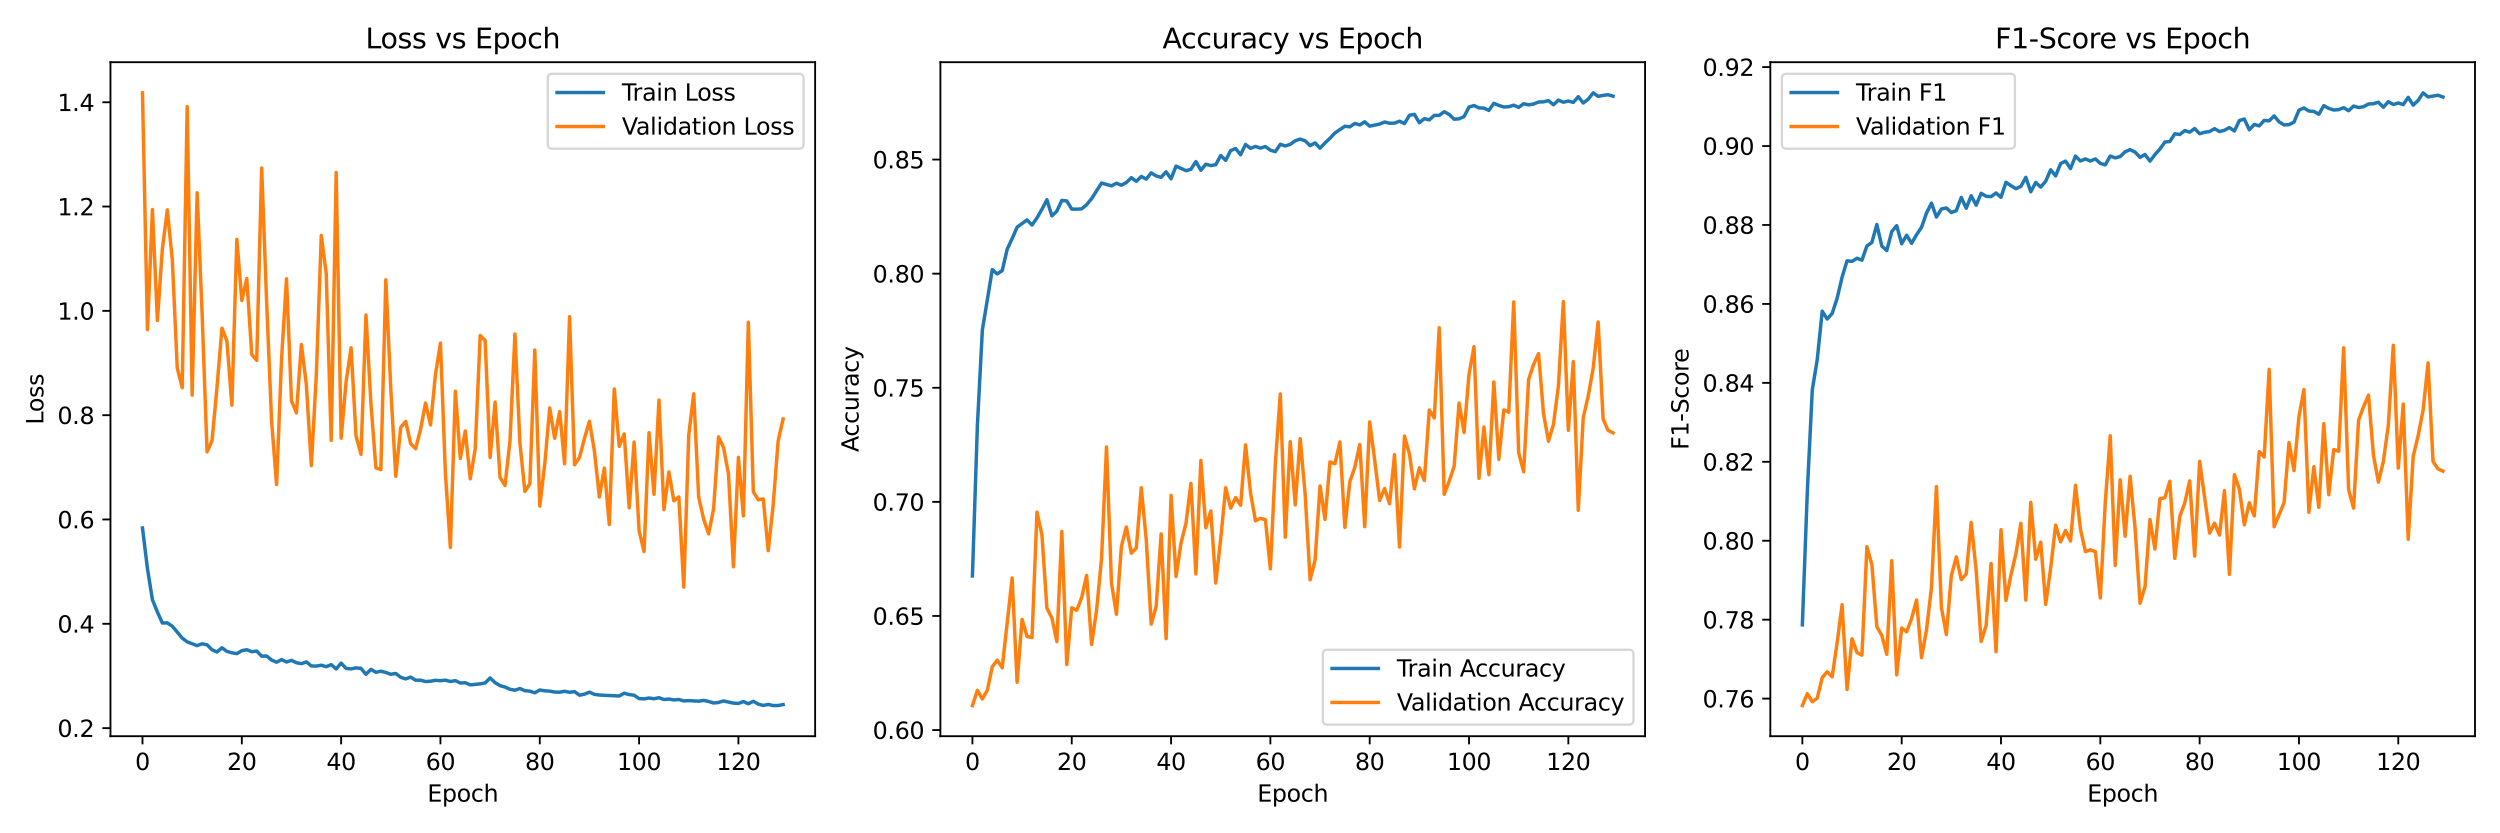 <?xml version="1.0" encoding="utf-8" standalone="no"?>
<!DOCTYPE svg PUBLIC "-//W3C//DTD SVG 1.1//EN"
  "http://www.w3.org/Graphics/SVG/1.1/DTD/svg11.dtd">
<svg xmlns:xlink="http://www.w3.org/1999/xlink" width="1080pt" height="360pt" viewBox="0 0 1080 360" xmlns="http://www.w3.org/2000/svg" version="1.1">
 <defs>
  <style type="text/css">*{stroke-linejoin: round; stroke-linecap: butt}</style>
 </defs>
 <g id="figure_1">
  <g id="patch_1">
   <path d="M 0 360 
L 1080 360 
L 1080 0 
L 0 0 
z
" style="fill: #ffffff"/>
  </g>
  <g id="axes_1">
   <g id="patch_2">
    <path d="M 47.72 318.04 
L 352.14 318.04 
L 352.14 26.88 
L 47.72 26.88 
z
" style="fill: #ffffff"/>
   </g>
   <g id="matplotlib.axis_1">
    <g id="xtick_1">
     <g id="line2d_1">
      <defs>
       <path id="m57d746db5f" d="M 0 0 
L 0 3.5 
" style="stroke: #000000; stroke-width: 0.8"/>
      </defs>
      <g>
       <use xlink:href="#m57d746db5f" x="61.557" y="318.04" style="stroke: #000000; stroke-width: 0.8"/>
      </g>
     </g>
     <g id="text_1">
      <!-- 0 -->
      <g transform="translate(58.376 332.638) scale(0.1 -0.1)">
       <defs>
        <path id="DejaVuSans-30" d="M 2034 4250 
Q 1547 4250 1301 3770 
Q 1056 3291 1056 2328 
Q 1056 1369 1301 889 
Q 1547 409 2034 409 
Q 2525 409 2770 889 
Q 3016 1369 3016 2328 
Q 3016 3291 2770 3770 
Q 2525 4250 2034 4250 
z
M 2034 4750 
Q 2819 4750 3233 4129 
Q 3647 3509 3647 2328 
Q 3647 1150 3233 529 
Q 2819 -91 2034 -91 
Q 1250 -91 836 529 
Q 422 1150 422 2328 
Q 422 3509 836 4129 
Q 1250 4750 2034 4750 
z
" transform="scale(0.016)"/>
       </defs>
       <use xlink:href="#DejaVuSans-30"/>
      </g>
     </g>
    </g>
    <g id="xtick_2">
     <g id="line2d_2">
      <g>
       <use xlink:href="#m57d746db5f" x="104.464" y="318.04" style="stroke: #000000; stroke-width: 0.8"/>
      </g>
     </g>
     <g id="text_2">
      <!-- 20 -->
      <g transform="translate(98.101 332.638) scale(0.1 -0.1)">
       <defs>
        <path id="DejaVuSans-32" d="M 1228 531 
L 3431 531 
L 3431 0 
L 469 0 
L 469 531 
Q 828 903 1448 1529 
Q 2069 2156 2228 2338 
Q 2531 2678 2651 2914 
Q 2772 3150 2772 3378 
Q 2772 3750 2511 3984 
Q 2250 4219 1831 4219 
Q 1534 4219 1204 4116 
Q 875 4013 500 3803 
L 500 4441 
Q 881 4594 1212 4672 
Q 1544 4750 1819 4750 
Q 2544 4750 2975 4387 
Q 3406 4025 3406 3419 
Q 3406 3131 3298 2873 
Q 3191 2616 2906 2266 
Q 2828 2175 2409 1742 
Q 1991 1309 1228 531 
z
" transform="scale(0.016)"/>
       </defs>
       <use xlink:href="#DejaVuSans-32"/>
       <use xlink:href="#DejaVuSans-30" x="63.623"/>
      </g>
     </g>
    </g>
    <g id="xtick_3">
     <g id="line2d_3">
      <g>
       <use xlink:href="#m57d746db5f" x="147.37" y="318.04" style="stroke: #000000; stroke-width: 0.8"/>
      </g>
     </g>
     <g id="text_3">
      <!-- 40 -->
      <g transform="translate(141.007 332.638) scale(0.1 -0.1)">
       <defs>
        <path id="DejaVuSans-34" d="M 2419 4116 
L 825 1625 
L 2419 1625 
L 2419 4116 
z
M 2253 4666 
L 3047 4666 
L 3047 1625 
L 3713 1625 
L 3713 1100 
L 3047 1100 
L 3047 0 
L 2419 0 
L 2419 1100 
L 313 1100 
L 313 1709 
L 2253 4666 
z
" transform="scale(0.016)"/>
       </defs>
       <use xlink:href="#DejaVuSans-34"/>
       <use xlink:href="#DejaVuSans-30" x="63.623"/>
      </g>
     </g>
    </g>
    <g id="xtick_4">
     <g id="line2d_4">
      <g>
       <use xlink:href="#m57d746db5f" x="190.276" y="318.04" style="stroke: #000000; stroke-width: 0.8"/>
      </g>
     </g>
     <g id="text_4">
      <!-- 60 -->
      <g transform="translate(183.914 332.638) scale(0.1 -0.1)">
       <defs>
        <path id="DejaVuSans-36" d="M 2113 2584 
Q 1688 2584 1439 2293 
Q 1191 2003 1191 1497 
Q 1191 994 1439 701 
Q 1688 409 2113 409 
Q 2538 409 2786 701 
Q 3034 994 3034 1497 
Q 3034 2003 2786 2293 
Q 2538 2584 2113 2584 
z
M 3366 4563 
L 3366 3988 
Q 3128 4100 2886 4159 
Q 2644 4219 2406 4219 
Q 1781 4219 1451 3797 
Q 1122 3375 1075 2522 
Q 1259 2794 1537 2939 
Q 1816 3084 2150 3084 
Q 2853 3084 3261 2657 
Q 3669 2231 3669 1497 
Q 3669 778 3244 343 
Q 2819 -91 2113 -91 
Q 1303 -91 875 529 
Q 447 1150 447 2328 
Q 447 3434 972 4092 
Q 1497 4750 2381 4750 
Q 2619 4750 2861 4703 
Q 3103 4656 3366 4563 
z
" transform="scale(0.016)"/>
       </defs>
       <use xlink:href="#DejaVuSans-36"/>
       <use xlink:href="#DejaVuSans-30" x="63.623"/>
      </g>
     </g>
    </g>
    <g id="xtick_5">
     <g id="line2d_5">
      <g>
       <use xlink:href="#m57d746db5f" x="233.182" y="318.04" style="stroke: #000000; stroke-width: 0.8"/>
      </g>
     </g>
     <g id="text_5">
      <!-- 80 -->
      <g transform="translate(226.82 332.638) scale(0.1 -0.1)">
       <defs>
        <path id="DejaVuSans-38" d="M 2034 2216 
Q 1584 2216 1326 1975 
Q 1069 1734 1069 1313 
Q 1069 891 1326 650 
Q 1584 409 2034 409 
Q 2484 409 2743 651 
Q 3003 894 3003 1313 
Q 3003 1734 2745 1975 
Q 2488 2216 2034 2216 
z
M 1403 2484 
Q 997 2584 770 2862 
Q 544 3141 544 3541 
Q 544 4100 942 4425 
Q 1341 4750 2034 4750 
Q 2731 4750 3128 4425 
Q 3525 4100 3525 3541 
Q 3525 3141 3298 2862 
Q 3072 2584 2669 2484 
Q 3125 2378 3379 2068 
Q 3634 1759 3634 1313 
Q 3634 634 3220 271 
Q 2806 -91 2034 -91 
Q 1263 -91 848 271 
Q 434 634 434 1313 
Q 434 1759 690 2068 
Q 947 2378 1403 2484 
z
M 1172 3481 
Q 1172 3119 1398 2916 
Q 1625 2713 2034 2713 
Q 2441 2713 2670 2916 
Q 2900 3119 2900 3481 
Q 2900 3844 2670 4047 
Q 2441 4250 2034 4250 
Q 1625 4250 1398 4047 
Q 1172 3844 1172 3481 
z
" transform="scale(0.016)"/>
       </defs>
       <use xlink:href="#DejaVuSans-38"/>
       <use xlink:href="#DejaVuSans-30" x="63.623"/>
      </g>
     </g>
    </g>
    <g id="xtick_6">
     <g id="line2d_6">
      <g>
       <use xlink:href="#m57d746db5f" x="276.089" y="318.04" style="stroke: #000000; stroke-width: 0.8"/>
      </g>
     </g>
     <g id="text_6">
      <!-- 100 -->
      <g transform="translate(266.545 332.638) scale(0.1 -0.1)">
       <defs>
        <path id="DejaVuSans-31" d="M 794 531 
L 1825 531 
L 1825 4091 
L 703 3866 
L 703 4441 
L 1819 4666 
L 2450 4666 
L 2450 531 
L 3481 531 
L 3481 0 
L 794 0 
L 794 531 
z
" transform="scale(0.016)"/>
       </defs>
       <use xlink:href="#DejaVuSans-31"/>
       <use xlink:href="#DejaVuSans-30" x="63.623"/>
       <use xlink:href="#DejaVuSans-30" x="127.246"/>
      </g>
     </g>
    </g>
    <g id="xtick_7">
     <g id="line2d_7">
      <g>
       <use xlink:href="#m57d746db5f" x="318.995" y="318.04" style="stroke: #000000; stroke-width: 0.8"/>
      </g>
     </g>
     <g id="text_7">
      <!-- 120 -->
      <g transform="translate(309.451 332.638) scale(0.1 -0.1)">
       <use xlink:href="#DejaVuSans-31"/>
       <use xlink:href="#DejaVuSans-32" x="63.623"/>
       <use xlink:href="#DejaVuSans-30" x="127.246"/>
      </g>
     </g>
    </g>
    <g id="text_8">
     <!-- Epoch -->
     <g transform="translate(184.619 346.317) scale(0.1 -0.1)">
      <defs>
       <path id="DejaVuSans-45" d="M 628 4666 
L 3578 4666 
L 3578 4134 
L 1259 4134 
L 1259 2753 
L 3481 2753 
L 3481 2222 
L 1259 2222 
L 1259 531 
L 3634 531 
L 3634 0 
L 628 0 
L 628 4666 
z
" transform="scale(0.016)"/>
       <path id="DejaVuSans-70" d="M 1159 525 
L 1159 -1331 
L 581 -1331 
L 581 3500 
L 1159 3500 
L 1159 2969 
Q 1341 3281 1617 3432 
Q 1894 3584 2278 3584 
Q 2916 3584 3314 3078 
Q 3713 2572 3713 1747 
Q 3713 922 3314 415 
Q 2916 -91 2278 -91 
Q 1894 -91 1617 61 
Q 1341 213 1159 525 
z
M 3116 1747 
Q 3116 2381 2855 2742 
Q 2594 3103 2138 3103 
Q 1681 3103 1420 2742 
Q 1159 2381 1159 1747 
Q 1159 1113 1420 752 
Q 1681 391 2138 391 
Q 2594 391 2855 752 
Q 3116 1113 3116 1747 
z
" transform="scale(0.016)"/>
       <path id="DejaVuSans-6f" d="M 1959 3097 
Q 1497 3097 1228 2736 
Q 959 2375 959 1747 
Q 959 1119 1226 758 
Q 1494 397 1959 397 
Q 2419 397 2687 759 
Q 2956 1122 2956 1747 
Q 2956 2369 2687 2733 
Q 2419 3097 1959 3097 
z
M 1959 3584 
Q 2709 3584 3137 3096 
Q 3566 2609 3566 1747 
Q 3566 888 3137 398 
Q 2709 -91 1959 -91 
Q 1206 -91 779 398 
Q 353 888 353 1747 
Q 353 2609 779 3096 
Q 1206 3584 1959 3584 
z
" transform="scale(0.016)"/>
       <path id="DejaVuSans-63" d="M 3122 3366 
L 3122 2828 
Q 2878 2963 2633 3030 
Q 2388 3097 2138 3097 
Q 1578 3097 1268 2742 
Q 959 2388 959 1747 
Q 959 1106 1268 751 
Q 1578 397 2138 397 
Q 2388 397 2633 464 
Q 2878 531 3122 666 
L 3122 134 
Q 2881 22 2623 -34 
Q 2366 -91 2075 -91 
Q 1284 -91 818 406 
Q 353 903 353 1747 
Q 353 2603 823 3093 
Q 1294 3584 2113 3584 
Q 2378 3584 2631 3529 
Q 2884 3475 3122 3366 
z
" transform="scale(0.016)"/>
       <path id="DejaVuSans-68" d="M 3513 2113 
L 3513 0 
L 2938 0 
L 2938 2094 
Q 2938 2591 2744 2837 
Q 2550 3084 2163 3084 
Q 1697 3084 1428 2787 
Q 1159 2491 1159 1978 
L 1159 0 
L 581 0 
L 581 4863 
L 1159 4863 
L 1159 2956 
Q 1366 3272 1645 3428 
Q 1925 3584 2291 3584 
Q 2894 3584 3203 3211 
Q 3513 2838 3513 2113 
z
" transform="scale(0.016)"/>
      </defs>
      <use xlink:href="#DejaVuSans-45"/>
      <use xlink:href="#DejaVuSans-70" x="63.184"/>
      <use xlink:href="#DejaVuSans-6f" x="126.66"/>
      <use xlink:href="#DejaVuSans-63" x="187.842"/>
      <use xlink:href="#DejaVuSans-68" x="242.822"/>
     </g>
    </g>
   </g>
   <g id="matplotlib.axis_2">
    <g id="ytick_1">
     <g id="line2d_8">
      <defs>
       <path id="m844998b135" d="M 0 0 
L -3.5 0 
" style="stroke: #000000; stroke-width: 0.8"/>
      </defs>
      <g>
       <use xlink:href="#m844998b135" x="47.72" y="314.547" style="stroke: #000000; stroke-width: 0.8"/>
      </g>
     </g>
     <g id="text_9">
      <!-- 0.2 -->
      <g transform="translate(24.817 318.346) scale(0.1 -0.1)">
       <defs>
        <path id="DejaVuSans-2e" d="M 684 794 
L 1344 794 
L 1344 0 
L 684 0 
L 684 794 
z
" transform="scale(0.016)"/>
       </defs>
       <use xlink:href="#DejaVuSans-30"/>
       <use xlink:href="#DejaVuSans-2e" x="63.623"/>
       <use xlink:href="#DejaVuSans-32" x="95.41"/>
      </g>
     </g>
    </g>
    <g id="ytick_2">
     <g id="line2d_9">
      <g>
       <use xlink:href="#m844998b135" x="47.72" y="269.484" style="stroke: #000000; stroke-width: 0.8"/>
      </g>
     </g>
     <g id="text_10">
      <!-- 0.4 -->
      <g transform="translate(24.817 273.283) scale(0.1 -0.1)">
       <use xlink:href="#DejaVuSans-30"/>
       <use xlink:href="#DejaVuSans-2e" x="63.623"/>
       <use xlink:href="#DejaVuSans-34" x="95.41"/>
      </g>
     </g>
    </g>
    <g id="ytick_3">
     <g id="line2d_10">
      <g>
       <use xlink:href="#m844998b135" x="47.72" y="224.421" style="stroke: #000000; stroke-width: 0.8"/>
      </g>
     </g>
     <g id="text_11">
      <!-- 0.6 -->
      <g transform="translate(24.817 228.22) scale(0.1 -0.1)">
       <use xlink:href="#DejaVuSans-30"/>
       <use xlink:href="#DejaVuSans-2e" x="63.623"/>
       <use xlink:href="#DejaVuSans-36" x="95.41"/>
      </g>
     </g>
    </g>
    <g id="ytick_4">
     <g id="line2d_11">
      <g>
       <use xlink:href="#m844998b135" x="47.72" y="179.357" style="stroke: #000000; stroke-width: 0.8"/>
      </g>
     </g>
     <g id="text_12">
      <!-- 0.8 -->
      <g transform="translate(24.817 183.157) scale(0.1 -0.1)">
       <use xlink:href="#DejaVuSans-30"/>
       <use xlink:href="#DejaVuSans-2e" x="63.623"/>
       <use xlink:href="#DejaVuSans-38" x="95.41"/>
      </g>
     </g>
    </g>
    <g id="ytick_5">
     <g id="line2d_12">
      <g>
       <use xlink:href="#m844998b135" x="47.72" y="134.294" style="stroke: #000000; stroke-width: 0.8"/>
      </g>
     </g>
     <g id="text_13">
      <!-- 1.0 -->
      <g transform="translate(24.817 138.093) scale(0.1 -0.1)">
       <use xlink:href="#DejaVuSans-31"/>
       <use xlink:href="#DejaVuSans-2e" x="63.623"/>
       <use xlink:href="#DejaVuSans-30" x="95.41"/>
      </g>
     </g>
    </g>
    <g id="ytick_6">
     <g id="line2d_13">
      <g>
       <use xlink:href="#m844998b135" x="47.72" y="89.231" style="stroke: #000000; stroke-width: 0.8"/>
      </g>
     </g>
     <g id="text_14">
      <!-- 1.2 -->
      <g transform="translate(24.817 93.03) scale(0.1 -0.1)">
       <use xlink:href="#DejaVuSans-31"/>
       <use xlink:href="#DejaVuSans-2e" x="63.623"/>
       <use xlink:href="#DejaVuSans-32" x="95.41"/>
      </g>
     </g>
    </g>
    <g id="ytick_7">
     <g id="line2d_14">
      <g>
       <use xlink:href="#m844998b135" x="47.72" y="44.168" style="stroke: #000000; stroke-width: 0.8"/>
      </g>
     </g>
     <g id="text_15">
      <!-- 1.4 -->
      <g transform="translate(24.817 47.967) scale(0.1 -0.1)">
       <use xlink:href="#DejaVuSans-31"/>
       <use xlink:href="#DejaVuSans-2e" x="63.623"/>
       <use xlink:href="#DejaVuSans-34" x="95.41"/>
      </g>
     </g>
    </g>
    <g id="text_16">
     <!-- Loss -->
     <g transform="translate(18.737 183.427) rotate(-90) scale(0.1 -0.1)">
      <defs>
       <path id="DejaVuSans-4c" d="M 628 4666 
L 1259 4666 
L 1259 531 
L 3531 531 
L 3531 0 
L 628 0 
L 628 4666 
z
" transform="scale(0.016)"/>
       <path id="DejaVuSans-73" d="M 2834 3397 
L 2834 2853 
Q 2591 2978 2328 3040 
Q 2066 3103 1784 3103 
Q 1356 3103 1142 2972 
Q 928 2841 928 2578 
Q 928 2378 1081 2264 
Q 1234 2150 1697 2047 
L 1894 2003 
Q 2506 1872 2764 1633 
Q 3022 1394 3022 966 
Q 3022 478 2636 193 
Q 2250 -91 1575 -91 
Q 1294 -91 989 -36 
Q 684 19 347 128 
L 347 722 
Q 666 556 975 473 
Q 1284 391 1588 391 
Q 1994 391 2212 530 
Q 2431 669 2431 922 
Q 2431 1156 2273 1281 
Q 2116 1406 1581 1522 
L 1381 1569 
Q 847 1681 609 1914 
Q 372 2147 372 2553 
Q 372 3047 722 3315 
Q 1072 3584 1716 3584 
Q 2034 3584 2315 3537 
Q 2597 3491 2834 3397 
z
" transform="scale(0.016)"/>
      </defs>
      <use xlink:href="#DejaVuSans-4c"/>
      <use xlink:href="#DejaVuSans-6f" x="53.963"/>
      <use xlink:href="#DejaVuSans-73" x="115.145"/>
      <use xlink:href="#DejaVuSans-73" x="167.244"/>
     </g>
    </g>
   </g>
   <g id="line2d_15">
    <path d="M 61.557 228.094 
L 63.703 245.673 
L 65.848 259.092 
L 67.993 264.364 
L 70.139 269.134 
L 72.284 269.082 
L 74.429 270.518 
L 78.72 275.643 
L 80.865 277.287 
L 85.156 278.915 
L 87.301 278.108 
L 89.446 278.566 
L 91.592 280.689 
L 93.737 281.65 
L 95.882 279.848 
L 98.028 281.394 
L 100.173 282.009 
L 102.318 282.371 
L 104.464 281.094 
L 106.609 280.691 
L 108.754 281.541 
L 110.899 281.253 
L 113.045 283.485 
L 115.19 283.392 
L 117.335 285.131 
L 119.481 286.088 
L 121.626 284.944 
L 123.771 285.973 
L 125.917 285.288 
L 128.062 286.308 
L 130.207 286.698 
L 132.353 285.942 
L 134.498 287.691 
L 136.643 287.749 
L 138.789 287.366 
L 140.934 288.001 
L 143.079 287.138 
L 145.225 288.988 
L 147.37 286.468 
L 149.515 288.768 
L 151.66 288.964 
L 153.806 288.522 
L 155.951 288.744 
L 158.096 291.318 
L 160.242 289.146 
L 162.387 290.433 
L 164.532 289.963 
L 166.678 290.486 
L 168.823 291.293 
L 170.968 290.929 
L 173.114 292.587 
L 175.259 293.29 
L 177.404 292.515 
L 179.55 293.863 
L 181.695 293.841 
L 183.84 294.425 
L 185.985 294.288 
L 188.131 293.904 
L 190.276 294.057 
L 192.421 293.826 
L 194.567 294.396 
L 196.712 294.04 
L 198.857 295.058 
L 201.003 294.941 
L 203.148 295.857 
L 207.439 295.428 
L 209.584 295.054 
L 211.729 292.862 
L 213.875 294.912 
L 216.02 296.209 
L 218.165 296.813 
L 220.31 297.771 
L 222.456 298.176 
L 224.601 297.449 
L 226.746 298.385 
L 228.892 298.576 
L 231.037 299.276 
L 233.182 298.068 
L 235.328 298.44 
L 237.473 298.567 
L 239.618 298.966 
L 241.764 299.021 
L 243.909 298.64 
L 246.054 299.065 
L 248.2 298.777 
L 250.345 300.322 
L 252.49 299.878 
L 254.635 299.004 
L 256.781 299.951 
L 258.926 300.254 
L 267.507 300.669 
L 269.653 299.466 
L 271.798 300.06 
L 273.943 300.342 
L 276.089 301.794 
L 278.234 301.914 
L 280.379 301.544 
L 282.525 301.852 
L 284.67 301.415 
L 286.815 302.199 
L 288.961 301.984 
L 291.106 302.375 
L 293.251 302.196 
L 295.396 302.79 
L 297.542 302.67 
L 301.832 302.918 
L 303.978 302.569 
L 306.123 303.035 
L 308.268 303.689 
L 310.414 303.462 
L 312.559 302.82 
L 316.85 303.752 
L 318.995 303.881 
L 321.14 303.079 
L 323.286 304.009 
L 325.431 302.958 
L 327.576 304.166 
L 329.721 304.756 
L 331.867 304.311 
L 334.012 304.805 
L 336.157 304.776 
L 338.303 304.382 
L 338.303 304.382 
" clip-path="url(#p3c3ff33232)" style="fill: none; stroke: #1f77b4; stroke-width: 1.5; stroke-linecap: square"/>
   </g>
   <g id="line2d_16">
    <path d="M 61.557 40.115 
L 63.703 142.412 
L 65.848 90.518 
L 67.993 138.473 
L 70.139 107.594 
L 72.284 90.668 
L 74.429 112.098 
L 76.574 158.953 
L 78.72 167.516 
L 80.865 46.052 
L 83.01 170.685 
L 85.156 83.275 
L 87.301 135.14 
L 89.446 195.186 
L 91.592 190.424 
L 93.737 167.335 
L 95.882 141.788 
L 98.028 147.322 
L 100.173 175.042 
L 102.318 103.406 
L 104.464 129.823 
L 106.609 120.334 
L 108.754 153.143 
L 110.899 155.671 
L 113.045 72.577 
L 115.19 130.637 
L 117.335 182.071 
L 119.481 209.317 
L 121.626 155.099 
L 123.771 120.429 
L 125.917 173.156 
L 128.062 178.363 
L 130.207 148.857 
L 132.353 166.297 
L 134.498 201.141 
L 136.643 162.204 
L 138.789 101.711 
L 140.934 118.133 
L 143.079 190.269 
L 145.225 74.519 
L 147.37 189.305 
L 149.515 164.937 
L 151.66 150.225 
L 153.806 188.351 
L 155.951 196.305 
L 158.096 136.06 
L 160.242 174.269 
L 162.387 202.143 
L 164.532 202.853 
L 166.678 120.87 
L 168.823 168.079 
L 170.968 205.729 
L 173.114 184.62 
L 175.259 182.05 
L 177.404 191.673 
L 179.55 193.825 
L 181.695 185.391 
L 183.84 174.12 
L 185.985 183.565 
L 188.131 161.698 
L 190.276 148.221 
L 192.421 204.676 
L 194.567 236.513 
L 196.712 169.027 
L 198.857 198.052 
L 201.003 186.196 
L 203.148 206.858 
L 205.293 193.978 
L 207.439 144.941 
L 209.584 147.137 
L 211.729 197.645 
L 213.875 173.704 
L 216.02 206.26 
L 218.165 209.731 
L 220.31 190.558 
L 222.456 144.271 
L 224.601 191.237 
L 226.746 212.311 
L 228.892 209.04 
L 231.037 151.229 
L 233.182 218.607 
L 235.328 200.539 
L 237.473 176.258 
L 239.618 189.319 
L 241.764 177.797 
L 243.909 200.343 
L 246.054 136.822 
L 248.2 200.785 
L 250.345 197.631 
L 252.49 189.396 
L 254.635 181.985 
L 256.781 194.859 
L 258.926 214.699 
L 261.071 202.217 
L 263.217 226.614 
L 265.362 168.027 
L 267.507 192.819 
L 269.653 187.426 
L 271.798 219.377 
L 273.943 190.945 
L 276.089 229.288 
L 278.234 238.267 
L 280.379 186.924 
L 282.525 213.541 
L 284.67 172.827 
L 286.815 220.145 
L 288.961 203.87 
L 291.106 216.363 
L 293.251 214.691 
L 295.396 253.669 
L 297.542 187.903 
L 299.687 170.115 
L 301.832 214.817 
L 303.978 224.224 
L 306.123 230.622 
L 308.268 219.912 
L 310.414 188.72 
L 312.559 193.279 
L 314.704 204.729 
L 316.85 244.852 
L 318.995 197.543 
L 321.14 222.869 
L 323.286 139.225 
L 325.431 212.441 
L 327.576 215.908 
L 329.721 215.522 
L 331.867 237.895 
L 334.012 218.132 
L 336.157 190.481 
L 338.303 181.029 
L 338.303 181.029 
" clip-path="url(#p3c3ff33232)" style="fill: none; stroke: #ff7f0e; stroke-width: 1.5; stroke-linecap: square"/>
   </g>
   <g id="patch_3">
    <path d="M 47.72 318.04 
L 47.72 26.88 
" style="fill: none; stroke: #000000; stroke-width: 0.8; stroke-linejoin: miter; stroke-linecap: square"/>
   </g>
   <g id="patch_4">
    <path d="M 352.14 318.04 
L 352.14 26.88 
" style="fill: none; stroke: #000000; stroke-width: 0.8; stroke-linejoin: miter; stroke-linecap: square"/>
   </g>
   <g id="patch_5">
    <path d="M 47.72 318.04 
L 352.14 318.04 
" style="fill: none; stroke: #000000; stroke-width: 0.8; stroke-linejoin: miter; stroke-linecap: square"/>
   </g>
   <g id="patch_6">
    <path d="M 47.72 26.88 
L 352.14 26.88 
" style="fill: none; stroke: #000000; stroke-width: 0.8; stroke-linejoin: miter; stroke-linecap: square"/>
   </g>
   <g id="text_17">
    <!-- Loss vs Epoch -->
    <g transform="translate(157.906 20.88) scale(0.12 -0.12)">
     <defs>
      <path id="DejaVuSans-20" transform="scale(0.016)"/>
      <path id="DejaVuSans-76" d="M 191 3500 
L 800 3500 
L 1894 563 
L 2988 3500 
L 3597 3500 
L 2284 0 
L 1503 0 
L 191 3500 
z
" transform="scale(0.016)"/>
     </defs>
     <use xlink:href="#DejaVuSans-4c"/>
     <use xlink:href="#DejaVuSans-6f" x="53.963"/>
     <use xlink:href="#DejaVuSans-73" x="115.145"/>
     <use xlink:href="#DejaVuSans-73" x="167.244"/>
     <use xlink:href="#DejaVuSans-20" x="219.344"/>
     <use xlink:href="#DejaVuSans-76" x="251.131"/>
     <use xlink:href="#DejaVuSans-73" x="310.311"/>
     <use xlink:href="#DejaVuSans-20" x="362.41"/>
     <use xlink:href="#DejaVuSans-45" x="394.197"/>
     <use xlink:href="#DejaVuSans-70" x="457.381"/>
     <use xlink:href="#DejaVuSans-6f" x="520.857"/>
     <use xlink:href="#DejaVuSans-63" x="582.039"/>
     <use xlink:href="#DejaVuSans-68" x="637.02"/>
    </g>
   </g>
   <g id="legend_1">
    <g id="patch_7">
     <path d="M 238.646 64.236 
L 345.14 64.236 
Q 347.14 64.236 347.14 62.236 
L 347.14 33.88 
Q 347.14 31.88 345.14 31.88 
L 238.646 31.88 
Q 236.646 31.88 236.646 33.88 
L 236.646 62.236 
Q 236.646 64.236 238.646 64.236 
z
" style="fill: #ffffff; opacity: 0.8; stroke: #cccccc; stroke-linejoin: miter"/>
    </g>
    <g id="line2d_17">
     <path d="M 240.646 39.978 
L 250.646 39.978 
L 260.646 39.978 
" style="fill: none; stroke: #1f77b4; stroke-width: 1.5; stroke-linecap: square"/>
    </g>
    <g id="text_18">
     <!-- Train Loss -->
     <g transform="translate(268.646 43.478) scale(0.1 -0.1)">
      <defs>
       <path id="DejaVuSans-54" d="M -19 4666 
L 3928 4666 
L 3928 4134 
L 2272 4134 
L 2272 0 
L 1638 0 
L 1638 4134 
L -19 4134 
L -19 4666 
z
" transform="scale(0.016)"/>
       <path id="DejaVuSans-72" d="M 2631 2963 
Q 2534 3019 2420 3045 
Q 2306 3072 2169 3072 
Q 1681 3072 1420 2755 
Q 1159 2438 1159 1844 
L 1159 0 
L 581 0 
L 581 3500 
L 1159 3500 
L 1159 2956 
Q 1341 3275 1631 3429 
Q 1922 3584 2338 3584 
Q 2397 3584 2469 3576 
Q 2541 3569 2628 3553 
L 2631 2963 
z
" transform="scale(0.016)"/>
       <path id="DejaVuSans-61" d="M 2194 1759 
Q 1497 1759 1228 1600 
Q 959 1441 959 1056 
Q 959 750 1161 570 
Q 1363 391 1709 391 
Q 2188 391 2477 730 
Q 2766 1069 2766 1631 
L 2766 1759 
L 2194 1759 
z
M 3341 1997 
L 3341 0 
L 2766 0 
L 2766 531 
Q 2569 213 2275 61 
Q 1981 -91 1556 -91 
Q 1019 -91 701 211 
Q 384 513 384 1019 
Q 384 1609 779 1909 
Q 1175 2209 1959 2209 
L 2766 2209 
L 2766 2266 
Q 2766 2663 2505 2880 
Q 2244 3097 1772 3097 
Q 1472 3097 1187 3025 
Q 903 2953 641 2809 
L 641 3341 
Q 956 3463 1253 3523 
Q 1550 3584 1831 3584 
Q 2591 3584 2966 3190 
Q 3341 2797 3341 1997 
z
" transform="scale(0.016)"/>
       <path id="DejaVuSans-69" d="M 603 3500 
L 1178 3500 
L 1178 0 
L 603 0 
L 603 3500 
z
M 603 4863 
L 1178 4863 
L 1178 4134 
L 603 4134 
L 603 4863 
z
" transform="scale(0.016)"/>
       <path id="DejaVuSans-6e" d="M 3513 2113 
L 3513 0 
L 2938 0 
L 2938 2094 
Q 2938 2591 2744 2837 
Q 2550 3084 2163 3084 
Q 1697 3084 1428 2787 
Q 1159 2491 1159 1978 
L 1159 0 
L 581 0 
L 581 3500 
L 1159 3500 
L 1159 2956 
Q 1366 3272 1645 3428 
Q 1925 3584 2291 3584 
Q 2894 3584 3203 3211 
Q 3513 2838 3513 2113 
z
" transform="scale(0.016)"/>
      </defs>
      <use xlink:href="#DejaVuSans-54"/>
      <use xlink:href="#DejaVuSans-72" x="46.334"/>
      <use xlink:href="#DejaVuSans-61" x="87.447"/>
      <use xlink:href="#DejaVuSans-69" x="148.727"/>
      <use xlink:href="#DejaVuSans-6e" x="176.51"/>
      <use xlink:href="#DejaVuSans-20" x="239.889"/>
      <use xlink:href="#DejaVuSans-4c" x="271.676"/>
      <use xlink:href="#DejaVuSans-6f" x="325.639"/>
      <use xlink:href="#DejaVuSans-73" x="386.82"/>
      <use xlink:href="#DejaVuSans-73" x="438.92"/>
     </g>
    </g>
    <g id="line2d_18">
     <path d="M 240.646 54.657 
L 250.646 54.657 
L 260.646 54.657 
" style="fill: none; stroke: #ff7f0e; stroke-width: 1.5; stroke-linecap: square"/>
    </g>
    <g id="text_19">
     <!-- Validation Loss -->
     <g transform="translate(268.646 58.157) scale(0.1 -0.1)">
      <defs>
       <path id="DejaVuSans-56" d="M 1831 0 
L 50 4666 
L 709 4666 
L 2188 738 
L 3669 4666 
L 4325 4666 
L 2547 0 
L 1831 0 
z
" transform="scale(0.016)"/>
       <path id="DejaVuSans-6c" d="M 603 4863 
L 1178 4863 
L 1178 0 
L 603 0 
L 603 4863 
z
" transform="scale(0.016)"/>
       <path id="DejaVuSans-64" d="M 2906 2969 
L 2906 4863 
L 3481 4863 
L 3481 0 
L 2906 0 
L 2906 525 
Q 2725 213 2448 61 
Q 2172 -91 1784 -91 
Q 1150 -91 751 415 
Q 353 922 353 1747 
Q 353 2572 751 3078 
Q 1150 3584 1784 3584 
Q 2172 3584 2448 3432 
Q 2725 3281 2906 2969 
z
M 947 1747 
Q 947 1113 1208 752 
Q 1469 391 1925 391 
Q 2381 391 2643 752 
Q 2906 1113 2906 1747 
Q 2906 2381 2643 2742 
Q 2381 3103 1925 3103 
Q 1469 3103 1208 2742 
Q 947 2381 947 1747 
z
" transform="scale(0.016)"/>
       <path id="DejaVuSans-74" d="M 1172 4494 
L 1172 3500 
L 2356 3500 
L 2356 3053 
L 1172 3053 
L 1172 1153 
Q 1172 725 1289 603 
Q 1406 481 1766 481 
L 2356 481 
L 2356 0 
L 1766 0 
Q 1100 0 847 248 
Q 594 497 594 1153 
L 594 3053 
L 172 3053 
L 172 3500 
L 594 3500 
L 594 4494 
L 1172 4494 
z
" transform="scale(0.016)"/>
      </defs>
      <use xlink:href="#DejaVuSans-56"/>
      <use xlink:href="#DejaVuSans-61" x="60.658"/>
      <use xlink:href="#DejaVuSans-6c" x="121.938"/>
      <use xlink:href="#DejaVuSans-69" x="149.721"/>
      <use xlink:href="#DejaVuSans-64" x="177.504"/>
      <use xlink:href="#DejaVuSans-61" x="240.98"/>
      <use xlink:href="#DejaVuSans-74" x="302.26"/>
      <use xlink:href="#DejaVuSans-69" x="341.469"/>
      <use xlink:href="#DejaVuSans-6f" x="369.252"/>
      <use xlink:href="#DejaVuSans-6e" x="430.434"/>
      <use xlink:href="#DejaVuSans-20" x="493.812"/>
      <use xlink:href="#DejaVuSans-4c" x="525.6"/>
      <use xlink:href="#DejaVuSans-6f" x="579.562"/>
      <use xlink:href="#DejaVuSans-73" x="640.744"/>
      <use xlink:href="#DejaVuSans-73" x="692.844"/>
     </g>
    </g>
   </g>
  </g>
  <g id="axes_2">
   <g id="patch_8">
    <path d="M 406.25 318.04 
L 710.67 318.04 
L 710.67 26.88 
L 406.25 26.88 
z
" style="fill: #ffffff"/>
   </g>
   <g id="matplotlib.axis_3">
    <g id="xtick_8">
     <g id="line2d_19">
      <g>
       <use xlink:href="#m57d746db5f" x="420.087" y="318.04" style="stroke: #000000; stroke-width: 0.8"/>
      </g>
     </g>
     <g id="text_20">
      <!-- 0 -->
      <g transform="translate(416.906 332.638) scale(0.1 -0.1)">
       <use xlink:href="#DejaVuSans-30"/>
      </g>
     </g>
    </g>
    <g id="xtick_9">
     <g id="line2d_20">
      <g>
       <use xlink:href="#m57d746db5f" x="462.994" y="318.04" style="stroke: #000000; stroke-width: 0.8"/>
      </g>
     </g>
     <g id="text_21">
      <!-- 20 -->
      <g transform="translate(456.631 332.638) scale(0.1 -0.1)">
       <use xlink:href="#DejaVuSans-32"/>
       <use xlink:href="#DejaVuSans-30" x="63.623"/>
      </g>
     </g>
    </g>
    <g id="xtick_10">
     <g id="line2d_21">
      <g>
       <use xlink:href="#m57d746db5f" x="505.9" y="318.04" style="stroke: #000000; stroke-width: 0.8"/>
      </g>
     </g>
     <g id="text_22">
      <!-- 40 -->
      <g transform="translate(499.537 332.638) scale(0.1 -0.1)">
       <use xlink:href="#DejaVuSans-34"/>
       <use xlink:href="#DejaVuSans-30" x="63.623"/>
      </g>
     </g>
    </g>
    <g id="xtick_11">
     <g id="line2d_22">
      <g>
       <use xlink:href="#m57d746db5f" x="548.806" y="318.04" style="stroke: #000000; stroke-width: 0.8"/>
      </g>
     </g>
     <g id="text_23">
      <!-- 60 -->
      <g transform="translate(542.444 332.638) scale(0.1 -0.1)">
       <use xlink:href="#DejaVuSans-36"/>
       <use xlink:href="#DejaVuSans-30" x="63.623"/>
      </g>
     </g>
    </g>
    <g id="xtick_12">
     <g id="line2d_23">
      <g>
       <use xlink:href="#m57d746db5f" x="591.712" y="318.04" style="stroke: #000000; stroke-width: 0.8"/>
      </g>
     </g>
     <g id="text_24">
      <!-- 80 -->
      <g transform="translate(585.35 332.638) scale(0.1 -0.1)">
       <use xlink:href="#DejaVuSans-38"/>
       <use xlink:href="#DejaVuSans-30" x="63.623"/>
      </g>
     </g>
    </g>
    <g id="xtick_13">
     <g id="line2d_24">
      <g>
       <use xlink:href="#m57d746db5f" x="634.619" y="318.04" style="stroke: #000000; stroke-width: 0.8"/>
      </g>
     </g>
     <g id="text_25">
      <!-- 100 -->
      <g transform="translate(625.075 332.638) scale(0.1 -0.1)">
       <use xlink:href="#DejaVuSans-31"/>
       <use xlink:href="#DejaVuSans-30" x="63.623"/>
       <use xlink:href="#DejaVuSans-30" x="127.246"/>
      </g>
     </g>
    </g>
    <g id="xtick_14">
     <g id="line2d_25">
      <g>
       <use xlink:href="#m57d746db5f" x="677.525" y="318.04" style="stroke: #000000; stroke-width: 0.8"/>
      </g>
     </g>
     <g id="text_26">
      <!-- 120 -->
      <g transform="translate(667.981 332.638) scale(0.1 -0.1)">
       <use xlink:href="#DejaVuSans-31"/>
       <use xlink:href="#DejaVuSans-32" x="63.623"/>
       <use xlink:href="#DejaVuSans-30" x="127.246"/>
      </g>
     </g>
    </g>
    <g id="text_27">
     <!-- Epoch -->
     <g transform="translate(543.149 346.317) scale(0.1 -0.1)">
      <use xlink:href="#DejaVuSans-45"/>
      <use xlink:href="#DejaVuSans-70" x="63.184"/>
      <use xlink:href="#DejaVuSans-6f" x="126.66"/>
      <use xlink:href="#DejaVuSans-63" x="187.842"/>
      <use xlink:href="#DejaVuSans-68" x="242.822"/>
     </g>
    </g>
   </g>
   <g id="matplotlib.axis_4">
    <g id="ytick_8">
     <g id="line2d_26">
      <g>
       <use xlink:href="#m844998b135" x="406.25" y="315.393" style="stroke: #000000; stroke-width: 0.8"/>
      </g>
     </g>
     <g id="text_28">
      <!-- 0.60 -->
      <g transform="translate(376.984 319.192) scale(0.1 -0.1)">
       <use xlink:href="#DejaVuSans-30"/>
       <use xlink:href="#DejaVuSans-2e" x="63.623"/>
       <use xlink:href="#DejaVuSans-36" x="95.41"/>
       <use xlink:href="#DejaVuSans-30" x="159.033"/>
      </g>
     </g>
    </g>
    <g id="ytick_9">
     <g id="line2d_27">
      <g>
       <use xlink:href="#m844998b135" x="406.25" y="266.1" style="stroke: #000000; stroke-width: 0.8"/>
      </g>
     </g>
     <g id="text_29">
      <!-- 0.65 -->
      <g transform="translate(376.984 269.9) scale(0.1 -0.1)">
       <defs>
        <path id="DejaVuSans-35" d="M 691 4666 
L 3169 4666 
L 3169 4134 
L 1269 4134 
L 1269 2991 
Q 1406 3038 1543 3061 
Q 1681 3084 1819 3084 
Q 2600 3084 3056 2656 
Q 3513 2228 3513 1497 
Q 3513 744 3044 326 
Q 2575 -91 1722 -91 
Q 1428 -91 1123 -41 
Q 819 9 494 109 
L 494 744 
Q 775 591 1075 516 
Q 1375 441 1709 441 
Q 2250 441 2565 725 
Q 2881 1009 2881 1497 
Q 2881 1984 2565 2268 
Q 2250 2553 1709 2553 
Q 1456 2553 1204 2497 
Q 953 2441 691 2322 
L 691 4666 
z
" transform="scale(0.016)"/>
       </defs>
       <use xlink:href="#DejaVuSans-30"/>
       <use xlink:href="#DejaVuSans-2e" x="63.623"/>
       <use xlink:href="#DejaVuSans-36" x="95.41"/>
       <use xlink:href="#DejaVuSans-35" x="159.033"/>
      </g>
     </g>
    </g>
    <g id="ytick_10">
     <g id="line2d_28">
      <g>
       <use xlink:href="#m844998b135" x="406.25" y="216.808" style="stroke: #000000; stroke-width: 0.8"/>
      </g>
     </g>
     <g id="text_30">
      <!-- 0.70 -->
      <g transform="translate(376.984 220.607) scale(0.1 -0.1)">
       <defs>
        <path id="DejaVuSans-37" d="M 525 4666 
L 3525 4666 
L 3525 4397 
L 1831 0 
L 1172 0 
L 2766 4134 
L 525 4134 
L 525 4666 
z
" transform="scale(0.016)"/>
       </defs>
       <use xlink:href="#DejaVuSans-30"/>
       <use xlink:href="#DejaVuSans-2e" x="63.623"/>
       <use xlink:href="#DejaVuSans-37" x="95.41"/>
       <use xlink:href="#DejaVuSans-30" x="159.033"/>
      </g>
     </g>
    </g>
    <g id="ytick_11">
     <g id="line2d_29">
      <g>
       <use xlink:href="#m844998b135" x="406.25" y="167.516" style="stroke: #000000; stroke-width: 0.8"/>
      </g>
     </g>
     <g id="text_31">
      <!-- 0.75 -->
      <g transform="translate(376.984 171.315) scale(0.1 -0.1)">
       <use xlink:href="#DejaVuSans-30"/>
       <use xlink:href="#DejaVuSans-2e" x="63.623"/>
       <use xlink:href="#DejaVuSans-37" x="95.41"/>
       <use xlink:href="#DejaVuSans-35" x="159.033"/>
      </g>
     </g>
    </g>
    <g id="ytick_12">
     <g id="line2d_30">
      <g>
       <use xlink:href="#m844998b135" x="406.25" y="118.223" style="stroke: #000000; stroke-width: 0.8"/>
      </g>
     </g>
     <g id="text_32">
      <!-- 0.80 -->
      <g transform="translate(376.984 122.023) scale(0.1 -0.1)">
       <use xlink:href="#DejaVuSans-30"/>
       <use xlink:href="#DejaVuSans-2e" x="63.623"/>
       <use xlink:href="#DejaVuSans-38" x="95.41"/>
       <use xlink:href="#DejaVuSans-30" x="159.033"/>
      </g>
     </g>
    </g>
    <g id="ytick_13">
     <g id="line2d_31">
      <g>
       <use xlink:href="#m844998b135" x="406.25" y="68.931" style="stroke: #000000; stroke-width: 0.8"/>
      </g>
     </g>
     <g id="text_33">
      <!-- 0.85 -->
      <g transform="translate(376.984 72.73) scale(0.1 -0.1)">
       <use xlink:href="#DejaVuSans-30"/>
       <use xlink:href="#DejaVuSans-2e" x="63.623"/>
       <use xlink:href="#DejaVuSans-38" x="95.41"/>
       <use xlink:href="#DejaVuSans-35" x="159.033"/>
      </g>
     </g>
    </g>
    <g id="text_34">
     <!-- Accuracy -->
     <g transform="translate(370.905 195.288) rotate(-90) scale(0.1 -0.1)">
      <defs>
       <path id="DejaVuSans-41" d="M 2188 4044 
L 1331 1722 
L 3047 1722 
L 2188 4044 
z
M 1831 4666 
L 2547 4666 
L 4325 0 
L 3669 0 
L 3244 1197 
L 1141 1197 
L 716 0 
L 50 0 
L 1831 4666 
z
" transform="scale(0.016)"/>
       <path id="DejaVuSans-75" d="M 544 1381 
L 544 3500 
L 1119 3500 
L 1119 1403 
Q 1119 906 1312 657 
Q 1506 409 1894 409 
Q 2359 409 2629 706 
Q 2900 1003 2900 1516 
L 2900 3500 
L 3475 3500 
L 3475 0 
L 2900 0 
L 2900 538 
Q 2691 219 2414 64 
Q 2138 -91 1772 -91 
Q 1169 -91 856 284 
Q 544 659 544 1381 
z
M 1991 3584 
L 1991 3584 
z
" transform="scale(0.016)"/>
       <path id="DejaVuSans-79" d="M 2059 -325 
Q 1816 -950 1584 -1140 
Q 1353 -1331 966 -1331 
L 506 -1331 
L 506 -850 
L 844 -850 
Q 1081 -850 1212 -737 
Q 1344 -625 1503 -206 
L 1606 56 
L 191 3500 
L 800 3500 
L 1894 763 
L 2988 3500 
L 3597 3500 
L 2059 -325 
z
" transform="scale(0.016)"/>
      </defs>
      <use xlink:href="#DejaVuSans-41"/>
      <use xlink:href="#DejaVuSans-63" x="66.658"/>
      <use xlink:href="#DejaVuSans-63" x="121.639"/>
      <use xlink:href="#DejaVuSans-75" x="176.619"/>
      <use xlink:href="#DejaVuSans-72" x="239.998"/>
      <use xlink:href="#DejaVuSans-61" x="281.111"/>
      <use xlink:href="#DejaVuSans-63" x="342.391"/>
      <use xlink:href="#DejaVuSans-79" x="397.371"/>
     </g>
    </g>
   </g>
   <g id="line2d_32">
    <path d="M 420.087 248.788 
L 422.233 183.756 
L 424.378 142.564 
L 428.669 116.467 
L 430.814 118.336 
L 432.959 116.89 
L 435.104 107.686 
L 437.25 103.066 
L 439.395 98.128 
L 443.686 94.99 
L 445.831 97.211 
L 447.976 94.143 
L 450.122 90.405 
L 452.267 86.279 
L 454.412 93.262 
L 456.558 91.216 
L 458.703 86.561 
L 460.848 86.808 
L 462.994 90.334 
L 465.139 90.37 
L 467.284 90.229 
L 469.429 88.43 
L 471.575 85.82 
L 475.865 79.084 
L 480.156 80.283 
L 482.301 79.155 
L 484.447 80.001 
L 486.592 78.837 
L 488.737 76.757 
L 490.883 78.344 
L 493.028 76.228 
L 495.173 77.392 
L 497.319 74.676 
L 499.464 75.981 
L 501.609 76.616 
L 503.755 74.218 
L 505.9 77.25 
L 508.045 71.749 
L 512.336 73.724 
L 514.481 73.124 
L 516.626 69.809 
L 518.772 73.547 
L 520.917 70.938 
L 523.062 71.537 
L 525.208 71.149 
L 527.353 67.164 
L 529.498 69.28 
L 531.644 65.048 
L 533.789 64.166 
L 535.934 66.847 
L 538.08 62.403 
L 540.225 64.096 
L 542.37 63.25 
L 544.515 63.99 
L 546.661 63.32 
L 548.806 64.872 
L 550.951 65.507 
L 553.097 62.333 
L 555.242 63.038 
L 557.387 62.368 
L 559.533 60.816 
L 561.678 60.076 
L 563.823 60.851 
L 565.969 62.897 
L 568.114 61.733 
L 570.259 64.025 
L 572.405 61.733 
L 574.55 59.723 
L 576.695 57.431 
L 580.986 54.539 
L 583.131 54.786 
L 585.276 53.34 
L 587.422 53.974 
L 589.567 52.634 
L 591.712 54.503 
L 596.003 53.586 
L 598.148 52.705 
L 600.294 53.234 
L 602.439 53.199 
L 604.584 52.352 
L 606.73 53.375 
L 608.875 49.813 
L 611.02 49.39 
L 613.165 53.022 
L 615.311 51.259 
L 617.456 51.788 
L 619.601 49.848 
L 621.747 49.848 
L 623.892 48.261 
L 626.037 49.425 
L 628.183 51.506 
L 630.328 51.329 
L 632.473 50.377 
L 634.619 46.251 
L 636.764 45.581 
L 638.909 46.604 
L 641.055 46.709 
L 643.2 47.697 
L 645.345 44.629 
L 647.491 45.546 
L 649.636 46.216 
L 651.781 46.11 
L 653.926 45.44 
L 656.072 46.392 
L 658.217 44.805 
L 660.362 45.299 
L 662.508 44.946 
L 664.653 44.064 
L 666.798 43.994 
L 668.944 43.465 
L 671.089 45.263 
L 673.234 43.253 
L 675.38 44.17 
L 677.525 43.641 
L 679.67 44.241 
L 681.816 41.772 
L 683.961 44.488 
L 686.106 42.865 
L 688.251 40.115 
L 690.397 41.631 
L 692.542 41.208 
L 694.687 40.926 
L 696.833 41.56 
L 696.833 41.56 
" clip-path="url(#pdefddd8348)" style="fill: none; stroke: #1f77b4; stroke-width: 1.5; stroke-linecap: square"/>
   </g>
   <g id="line2d_33">
    <path d="M 420.087 304.805 
L 422.233 298.208 
L 424.378 301.978 
L 426.523 298.208 
L 428.669 287.998 
L 430.814 285.17 
L 432.959 288.469 
L 437.25 249.67 
L 439.395 294.752 
L 441.54 267.577 
L 443.686 274.96 
L 445.831 275.431 
L 447.976 221.238 
L 450.122 231.134 
L 452.267 262.707 
L 454.412 266.949 
L 456.558 277.159 
L 458.703 229.563 
L 460.848 287.055 
L 462.994 262.55 
L 465.139 263.65 
L 467.284 258.152 
L 469.429 248.57 
L 471.575 278.416 
L 473.72 263.65 
L 475.865 241.344 
L 478.011 193.12 
L 480.156 251.869 
L 482.301 265.378 
L 484.447 236.004 
L 486.592 227.678 
L 488.737 238.988 
L 490.883 236.789 
L 493.028 210.713 
L 495.173 233.019 
L 497.319 269.619 
L 499.464 261.922 
L 501.609 230.663 
L 503.755 275.902 
L 505.9 214.012 
L 508.045 249.041 
L 510.19 234.59 
L 512.336 226.107 
L 514.481 208.828 
L 516.626 247.942 
L 518.772 198.932 
L 520.917 227.992 
L 523.062 220.767 
L 525.208 251.869 
L 527.353 232.705 
L 529.498 210.713 
L 531.644 219.51 
L 533.789 214.955 
L 535.934 218.253 
L 538.08 192.178 
L 540.225 212.912 
L 542.37 225.008 
L 544.515 223.908 
L 546.661 224.537 
L 548.806 245.743 
L 550.951 200.346 
L 553.097 170.186 
L 555.242 232.076 
L 557.387 190.764 
L 559.533 218.096 
L 561.678 189.507 
L 563.823 213.384 
L 565.969 250.455 
L 568.114 241.973 
L 570.259 209.928 
L 572.405 224.379 
L 574.55 199.56 
L 576.695 200.346 
L 578.84 190.921 
L 580.986 227.835 
L 583.131 208.043 
L 585.276 201.917 
L 587.422 192.021 
L 589.567 227.521 
L 591.712 182.281 
L 593.858 198.775 
L 596.003 216.211 
L 598.148 211.027 
L 600.294 217.625 
L 602.439 196.419 
L 604.584 236.318 
L 606.73 188.408 
L 608.875 196.105 
L 611.02 211.185 
L 613.165 202.074 
L 615.311 207.572 
L 617.456 177.098 
L 619.601 180.554 
L 621.747 141.597 
L 623.892 213.541 
L 626.037 207.886 
L 628.183 201.445 
L 630.328 174.113 
L 632.473 186.837 
L 634.619 161.704 
L 636.764 149.765 
L 638.909 206.629 
L 641.055 184.481 
L 643.2 205.058 
L 645.345 165.002 
L 647.491 198.461 
L 649.636 177.098 
L 651.781 178.04 
L 653.926 130.444 
L 656.072 195.633 
L 658.217 203.802 
L 660.362 163.903 
L 662.508 157.462 
L 664.653 152.75 
L 666.798 178.669 
L 668.944 190.607 
L 671.089 183.381 
L 673.234 166.73 
L 675.38 130.287 
L 677.525 185.894 
L 679.67 156.206 
L 681.816 220.452 
L 683.961 180.396 
L 686.106 171.129 
L 688.251 159.19 
L 690.397 139.084 
L 692.542 181.025 
L 694.687 185.894 
L 696.833 186.994 
L 696.833 186.994 
" clip-path="url(#pdefddd8348)" style="fill: none; stroke: #ff7f0e; stroke-width: 1.5; stroke-linecap: square"/>
   </g>
   <g id="patch_9">
    <path d="M 406.25 318.04 
L 406.25 26.88 
" style="fill: none; stroke: #000000; stroke-width: 0.8; stroke-linejoin: miter; stroke-linecap: square"/>
   </g>
   <g id="patch_10">
    <path d="M 710.67 318.04 
L 710.67 26.88 
" style="fill: none; stroke: #000000; stroke-width: 0.8; stroke-linejoin: miter; stroke-linecap: square"/>
   </g>
   <g id="patch_11">
    <path d="M 406.25 318.04 
L 710.67 318.04 
" style="fill: none; stroke: #000000; stroke-width: 0.8; stroke-linejoin: miter; stroke-linecap: square"/>
   </g>
   <g id="patch_12">
    <path d="M 406.25 26.88 
L 710.67 26.88 
" style="fill: none; stroke: #000000; stroke-width: 0.8; stroke-linejoin: miter; stroke-linecap: square"/>
   </g>
   <g id="text_35">
    <!-- Accuracy vs Epoch -->
    <g transform="translate(502.202 20.88) scale(0.12 -0.12)">
     <use xlink:href="#DejaVuSans-41"/>
     <use xlink:href="#DejaVuSans-63" x="66.658"/>
     <use xlink:href="#DejaVuSans-63" x="121.639"/>
     <use xlink:href="#DejaVuSans-75" x="176.619"/>
     <use xlink:href="#DejaVuSans-72" x="239.998"/>
     <use xlink:href="#DejaVuSans-61" x="281.111"/>
     <use xlink:href="#DejaVuSans-63" x="342.391"/>
     <use xlink:href="#DejaVuSans-79" x="397.371"/>
     <use xlink:href="#DejaVuSans-20" x="456.551"/>
     <use xlink:href="#DejaVuSans-76" x="488.338"/>
     <use xlink:href="#DejaVuSans-73" x="547.518"/>
     <use xlink:href="#DejaVuSans-20" x="599.617"/>
     <use xlink:href="#DejaVuSans-45" x="631.404"/>
     <use xlink:href="#DejaVuSans-70" x="694.588"/>
     <use xlink:href="#DejaVuSans-6f" x="758.064"/>
     <use xlink:href="#DejaVuSans-63" x="819.246"/>
     <use xlink:href="#DejaVuSans-68" x="874.227"/>
    </g>
   </g>
   <g id="legend_2">
    <g id="patch_13">
     <path d="M 573.454 313.04 
L 703.67 313.04 
Q 705.67 313.04 705.67 311.04 
L 705.67 282.684 
Q 705.67 280.684 703.67 280.684 
L 573.454 280.684 
Q 571.454 280.684 571.454 282.684 
L 571.454 311.04 
Q 571.454 313.04 573.454 313.04 
z
" style="fill: #ffffff; opacity: 0.8; stroke: #cccccc; stroke-linejoin: miter"/>
    </g>
    <g id="line2d_34">
     <path d="M 575.454 288.782 
L 585.454 288.782 
L 595.454 288.782 
" style="fill: none; stroke: #1f77b4; stroke-width: 1.5; stroke-linecap: square"/>
    </g>
    <g id="text_36">
     <!-- Train Accuracy -->
     <g transform="translate(603.454 292.282) scale(0.1 -0.1)">
      <use xlink:href="#DejaVuSans-54"/>
      <use xlink:href="#DejaVuSans-72" x="46.334"/>
      <use xlink:href="#DejaVuSans-61" x="87.447"/>
      <use xlink:href="#DejaVuSans-69" x="148.727"/>
      <use xlink:href="#DejaVuSans-6e" x="176.51"/>
      <use xlink:href="#DejaVuSans-20" x="239.889"/>
      <use xlink:href="#DejaVuSans-41" x="271.676"/>
      <use xlink:href="#DejaVuSans-63" x="338.334"/>
      <use xlink:href="#DejaVuSans-63" x="393.314"/>
      <use xlink:href="#DejaVuSans-75" x="448.295"/>
      <use xlink:href="#DejaVuSans-72" x="511.674"/>
      <use xlink:href="#DejaVuSans-61" x="552.787"/>
      <use xlink:href="#DejaVuSans-63" x="614.066"/>
      <use xlink:href="#DejaVuSans-79" x="669.047"/>
     </g>
    </g>
    <g id="line2d_35">
     <path d="M 575.454 303.46 
L 585.454 303.46 
L 595.454 303.46 
" style="fill: none; stroke: #ff7f0e; stroke-width: 1.5; stroke-linecap: square"/>
    </g>
    <g id="text_37">
     <!-- Validation Accuracy -->
     <g transform="translate(603.454 306.96) scale(0.1 -0.1)">
      <use xlink:href="#DejaVuSans-56"/>
      <use xlink:href="#DejaVuSans-61" x="60.658"/>
      <use xlink:href="#DejaVuSans-6c" x="121.938"/>
      <use xlink:href="#DejaVuSans-69" x="149.721"/>
      <use xlink:href="#DejaVuSans-64" x="177.504"/>
      <use xlink:href="#DejaVuSans-61" x="240.98"/>
      <use xlink:href="#DejaVuSans-74" x="302.26"/>
      <use xlink:href="#DejaVuSans-69" x="341.469"/>
      <use xlink:href="#DejaVuSans-6f" x="369.252"/>
      <use xlink:href="#DejaVuSans-6e" x="430.434"/>
      <use xlink:href="#DejaVuSans-20" x="493.812"/>
      <use xlink:href="#DejaVuSans-41" x="525.6"/>
      <use xlink:href="#DejaVuSans-63" x="592.258"/>
      <use xlink:href="#DejaVuSans-63" x="647.238"/>
      <use xlink:href="#DejaVuSans-75" x="702.219"/>
      <use xlink:href="#DejaVuSans-72" x="765.598"/>
      <use xlink:href="#DejaVuSans-61" x="806.711"/>
      <use xlink:href="#DejaVuSans-63" x="867.99"/>
      <use xlink:href="#DejaVuSans-79" x="922.971"/>
     </g>
    </g>
   </g>
  </g>
  <g id="axes_3">
   <g id="patch_14">
    <path d="M 764.78 318.04 
L 1069.2 318.04 
L 1069.2 26.88 
L 764.78 26.88 
z
" style="fill: #ffffff"/>
   </g>
   <g id="matplotlib.axis_5">
    <g id="xtick_15">
     <g id="line2d_36">
      <g>
       <use xlink:href="#m57d746db5f" x="778.617" y="318.04" style="stroke: #000000; stroke-width: 0.8"/>
      </g>
     </g>
     <g id="text_38">
      <!-- 0 -->
      <g transform="translate(775.436 332.638) scale(0.1 -0.1)">
       <use xlink:href="#DejaVuSans-30"/>
      </g>
     </g>
    </g>
    <g id="xtick_16">
     <g id="line2d_37">
      <g>
       <use xlink:href="#m57d746db5f" x="821.524" y="318.04" style="stroke: #000000; stroke-width: 0.8"/>
      </g>
     </g>
     <g id="text_39">
      <!-- 20 -->
      <g transform="translate(815.161 332.638) scale(0.1 -0.1)">
       <use xlink:href="#DejaVuSans-32"/>
       <use xlink:href="#DejaVuSans-30" x="63.623"/>
      </g>
     </g>
    </g>
    <g id="xtick_17">
     <g id="line2d_38">
      <g>
       <use xlink:href="#m57d746db5f" x="864.43" y="318.04" style="stroke: #000000; stroke-width: 0.8"/>
      </g>
     </g>
     <g id="text_40">
      <!-- 40 -->
      <g transform="translate(858.067 332.638) scale(0.1 -0.1)">
       <use xlink:href="#DejaVuSans-34"/>
       <use xlink:href="#DejaVuSans-30" x="63.623"/>
      </g>
     </g>
    </g>
    <g id="xtick_18">
     <g id="line2d_39">
      <g>
       <use xlink:href="#m57d746db5f" x="907.336" y="318.04" style="stroke: #000000; stroke-width: 0.8"/>
      </g>
     </g>
     <g id="text_41">
      <!-- 60 -->
      <g transform="translate(900.974 332.638) scale(0.1 -0.1)">
       <use xlink:href="#DejaVuSans-36"/>
       <use xlink:href="#DejaVuSans-30" x="63.623"/>
      </g>
     </g>
    </g>
    <g id="xtick_19">
     <g id="line2d_40">
      <g>
       <use xlink:href="#m57d746db5f" x="950.242" y="318.04" style="stroke: #000000; stroke-width: 0.8"/>
      </g>
     </g>
     <g id="text_42">
      <!-- 80 -->
      <g transform="translate(943.88 332.638) scale(0.1 -0.1)">
       <use xlink:href="#DejaVuSans-38"/>
       <use xlink:href="#DejaVuSans-30" x="63.623"/>
      </g>
     </g>
    </g>
    <g id="xtick_20">
     <g id="line2d_41">
      <g>
       <use xlink:href="#m57d746db5f" x="993.149" y="318.04" style="stroke: #000000; stroke-width: 0.8"/>
      </g>
     </g>
     <g id="text_43">
      <!-- 100 -->
      <g transform="translate(983.605 332.638) scale(0.1 -0.1)">
       <use xlink:href="#DejaVuSans-31"/>
       <use xlink:href="#DejaVuSans-30" x="63.623"/>
       <use xlink:href="#DejaVuSans-30" x="127.246"/>
      </g>
     </g>
    </g>
    <g id="xtick_21">
     <g id="line2d_42">
      <g>
       <use xlink:href="#m57d746db5f" x="1036.055" y="318.04" style="stroke: #000000; stroke-width: 0.8"/>
      </g>
     </g>
     <g id="text_44">
      <!-- 120 -->
      <g transform="translate(1026.511 332.638) scale(0.1 -0.1)">
       <use xlink:href="#DejaVuSans-31"/>
       <use xlink:href="#DejaVuSans-32" x="63.623"/>
       <use xlink:href="#DejaVuSans-30" x="127.246"/>
      </g>
     </g>
    </g>
    <g id="text_45">
     <!-- Epoch -->
     <g transform="translate(901.679 346.317) scale(0.1 -0.1)">
      <use xlink:href="#DejaVuSans-45"/>
      <use xlink:href="#DejaVuSans-70" x="63.184"/>
      <use xlink:href="#DejaVuSans-6f" x="126.66"/>
      <use xlink:href="#DejaVuSans-63" x="187.842"/>
      <use xlink:href="#DejaVuSans-68" x="242.822"/>
     </g>
    </g>
   </g>
   <g id="matplotlib.axis_6">
    <g id="ytick_14">
     <g id="line2d_43">
      <g>
       <use xlink:href="#m844998b135" x="764.78" y="301.802" style="stroke: #000000; stroke-width: 0.8"/>
      </g>
     </g>
     <g id="text_46">
      <!-- 0.76 -->
      <g transform="translate(735.514 305.601) scale(0.1 -0.1)">
       <use xlink:href="#DejaVuSans-30"/>
       <use xlink:href="#DejaVuSans-2e" x="63.623"/>
       <use xlink:href="#DejaVuSans-37" x="95.41"/>
       <use xlink:href="#DejaVuSans-36" x="159.033"/>
      </g>
     </g>
    </g>
    <g id="ytick_15">
     <g id="line2d_44">
      <g>
       <use xlink:href="#m844998b135" x="764.78" y="267.699" style="stroke: #000000; stroke-width: 0.8"/>
      </g>
     </g>
     <g id="text_47">
      <!-- 0.78 -->
      <g transform="translate(735.514 271.499) scale(0.1 -0.1)">
       <use xlink:href="#DejaVuSans-30"/>
       <use xlink:href="#DejaVuSans-2e" x="63.623"/>
       <use xlink:href="#DejaVuSans-37" x="95.41"/>
       <use xlink:href="#DejaVuSans-38" x="159.033"/>
      </g>
     </g>
    </g>
    <g id="ytick_16">
     <g id="line2d_45">
      <g>
       <use xlink:href="#m844998b135" x="764.78" y="233.597" style="stroke: #000000; stroke-width: 0.8"/>
      </g>
     </g>
     <g id="text_48">
      <!-- 0.80 -->
      <g transform="translate(735.514 237.396) scale(0.1 -0.1)">
       <use xlink:href="#DejaVuSans-30"/>
       <use xlink:href="#DejaVuSans-2e" x="63.623"/>
       <use xlink:href="#DejaVuSans-38" x="95.41"/>
       <use xlink:href="#DejaVuSans-30" x="159.033"/>
      </g>
     </g>
    </g>
    <g id="ytick_17">
     <g id="line2d_46">
      <g>
       <use xlink:href="#m844998b135" x="764.78" y="199.495" style="stroke: #000000; stroke-width: 0.8"/>
      </g>
     </g>
     <g id="text_49">
      <!-- 0.82 -->
      <g transform="translate(735.514 203.294) scale(0.1 -0.1)">
       <use xlink:href="#DejaVuSans-30"/>
       <use xlink:href="#DejaVuSans-2e" x="63.623"/>
       <use xlink:href="#DejaVuSans-38" x="95.41"/>
       <use xlink:href="#DejaVuSans-32" x="159.033"/>
      </g>
     </g>
    </g>
    <g id="ytick_18">
     <g id="line2d_47">
      <g>
       <use xlink:href="#m844998b135" x="764.78" y="165.392" style="stroke: #000000; stroke-width: 0.8"/>
      </g>
     </g>
     <g id="text_50">
      <!-- 0.84 -->
      <g transform="translate(735.514 169.191) scale(0.1 -0.1)">
       <use xlink:href="#DejaVuSans-30"/>
       <use xlink:href="#DejaVuSans-2e" x="63.623"/>
       <use xlink:href="#DejaVuSans-38" x="95.41"/>
       <use xlink:href="#DejaVuSans-34" x="159.033"/>
      </g>
     </g>
    </g>
    <g id="ytick_19">
     <g id="line2d_48">
      <g>
       <use xlink:href="#m844998b135" x="764.78" y="131.29" style="stroke: #000000; stroke-width: 0.8"/>
      </g>
     </g>
     <g id="text_51">
      <!-- 0.86 -->
      <g transform="translate(735.514 135.089) scale(0.1 -0.1)">
       <use xlink:href="#DejaVuSans-30"/>
       <use xlink:href="#DejaVuSans-2e" x="63.623"/>
       <use xlink:href="#DejaVuSans-38" x="95.41"/>
       <use xlink:href="#DejaVuSans-36" x="159.033"/>
      </g>
     </g>
    </g>
    <g id="ytick_20">
     <g id="line2d_49">
      <g>
       <use xlink:href="#m844998b135" x="764.78" y="97.187" style="stroke: #000000; stroke-width: 0.8"/>
      </g>
     </g>
     <g id="text_52">
      <!-- 0.88 -->
      <g transform="translate(735.514 100.987) scale(0.1 -0.1)">
       <use xlink:href="#DejaVuSans-30"/>
       <use xlink:href="#DejaVuSans-2e" x="63.623"/>
       <use xlink:href="#DejaVuSans-38" x="95.41"/>
       <use xlink:href="#DejaVuSans-38" x="159.033"/>
      </g>
     </g>
    </g>
    <g id="ytick_21">
     <g id="line2d_50">
      <g>
       <use xlink:href="#m844998b135" x="764.78" y="63.085" style="stroke: #000000; stroke-width: 0.8"/>
      </g>
     </g>
     <g id="text_53">
      <!-- 0.90 -->
      <g transform="translate(735.514 66.884) scale(0.1 -0.1)">
       <defs>
        <path id="DejaVuSans-39" d="M 703 97 
L 703 672 
Q 941 559 1184 500 
Q 1428 441 1663 441 
Q 2288 441 2617 861 
Q 2947 1281 2994 2138 
Q 2813 1869 2534 1725 
Q 2256 1581 1919 1581 
Q 1219 1581 811 2004 
Q 403 2428 403 3163 
Q 403 3881 828 4315 
Q 1253 4750 1959 4750 
Q 2769 4750 3195 4129 
Q 3622 3509 3622 2328 
Q 3622 1225 3098 567 
Q 2575 -91 1691 -91 
Q 1453 -91 1209 -44 
Q 966 3 703 97 
z
M 1959 2075 
Q 2384 2075 2632 2365 
Q 2881 2656 2881 3163 
Q 2881 3666 2632 3958 
Q 2384 4250 1959 4250 
Q 1534 4250 1286 3958 
Q 1038 3666 1038 3163 
Q 1038 2656 1286 2365 
Q 1534 2075 1959 2075 
z
" transform="scale(0.016)"/>
       </defs>
       <use xlink:href="#DejaVuSans-30"/>
       <use xlink:href="#DejaVuSans-2e" x="63.623"/>
       <use xlink:href="#DejaVuSans-39" x="95.41"/>
       <use xlink:href="#DejaVuSans-30" x="159.033"/>
      </g>
     </g>
    </g>
    <g id="ytick_22">
     <g id="line2d_51">
      <g>
       <use xlink:href="#m844998b135" x="764.78" y="28.982" style="stroke: #000000; stroke-width: 0.8"/>
      </g>
     </g>
     <g id="text_54">
      <!-- 0.92 -->
      <g transform="translate(735.514 32.782) scale(0.1 -0.1)">
       <use xlink:href="#DejaVuSans-30"/>
       <use xlink:href="#DejaVuSans-2e" x="63.623"/>
       <use xlink:href="#DejaVuSans-39" x="95.41"/>
       <use xlink:href="#DejaVuSans-32" x="159.033"/>
      </g>
     </g>
    </g>
    <g id="text_55">
     <!-- F1-Score -->
     <g transform="translate(729.435 194.323) rotate(-90) scale(0.1 -0.1)">
      <defs>
       <path id="DejaVuSans-46" d="M 628 4666 
L 3309 4666 
L 3309 4134 
L 1259 4134 
L 1259 2759 
L 3109 2759 
L 3109 2228 
L 1259 2228 
L 1259 0 
L 628 0 
L 628 4666 
z
" transform="scale(0.016)"/>
       <path id="DejaVuSans-2d" d="M 313 2009 
L 1997 2009 
L 1997 1497 
L 313 1497 
L 313 2009 
z
" transform="scale(0.016)"/>
       <path id="DejaVuSans-53" d="M 3425 4513 
L 3425 3897 
Q 3066 4069 2747 4153 
Q 2428 4238 2131 4238 
Q 1616 4238 1336 4038 
Q 1056 3838 1056 3469 
Q 1056 3159 1242 3001 
Q 1428 2844 1947 2747 
L 2328 2669 
Q 3034 2534 3370 2195 
Q 3706 1856 3706 1288 
Q 3706 609 3251 259 
Q 2797 -91 1919 -91 
Q 1588 -91 1214 -16 
Q 841 59 441 206 
L 441 856 
Q 825 641 1194 531 
Q 1563 422 1919 422 
Q 2459 422 2753 634 
Q 3047 847 3047 1241 
Q 3047 1584 2836 1778 
Q 2625 1972 2144 2069 
L 1759 2144 
Q 1053 2284 737 2584 
Q 422 2884 422 3419 
Q 422 4038 858 4394 
Q 1294 4750 2059 4750 
Q 2388 4750 2728 4690 
Q 3069 4631 3425 4513 
z
" transform="scale(0.016)"/>
       <path id="DejaVuSans-65" d="M 3597 1894 
L 3597 1613 
L 953 1613 
Q 991 1019 1311 708 
Q 1631 397 2203 397 
Q 2534 397 2845 478 
Q 3156 559 3463 722 
L 3463 178 
Q 3153 47 2828 -22 
Q 2503 -91 2169 -91 
Q 1331 -91 842 396 
Q 353 884 353 1716 
Q 353 2575 817 3079 
Q 1281 3584 2069 3584 
Q 2775 3584 3186 3129 
Q 3597 2675 3597 1894 
z
M 3022 2063 
Q 3016 2534 2758 2815 
Q 2500 3097 2075 3097 
Q 1594 3097 1305 2825 
Q 1016 2553 972 2059 
L 3022 2063 
z
" transform="scale(0.016)"/>
      </defs>
      <use xlink:href="#DejaVuSans-46"/>
      <use xlink:href="#DejaVuSans-31" x="57.52"/>
      <use xlink:href="#DejaVuSans-2d" x="121.143"/>
      <use xlink:href="#DejaVuSans-53" x="157.227"/>
      <use xlink:href="#DejaVuSans-63" x="220.703"/>
      <use xlink:href="#DejaVuSans-6f" x="275.684"/>
      <use xlink:href="#DejaVuSans-72" x="336.865"/>
      <use xlink:href="#DejaVuSans-65" x="375.729"/>
     </g>
    </g>
   </g>
   <g id="line2d_52">
    <path d="M 778.617 269.914 
L 780.763 212.323 
L 782.908 168.408 
L 785.053 155.309 
L 787.199 134.416 
L 789.344 137.815 
L 791.489 135.437 
L 793.634 128.877 
L 795.78 119.761 
L 797.925 112.7 
L 800.07 112.913 
L 802.216 111.574 
L 804.361 112.419 
L 806.506 106.246 
L 808.652 104.741 
L 810.797 96.992 
L 812.942 106.309 
L 815.088 108.221 
L 817.233 100.059 
L 819.378 97.494 
L 821.524 105.292 
L 823.669 101.625 
L 825.814 105.109 
L 827.959 101.39 
L 830.105 98.187 
L 832.25 92.047 
L 834.395 87.741 
L 836.541 93.762 
L 838.686 90.283 
L 840.831 89.834 
L 842.977 91.815 
L 845.122 90.999 
L 847.267 85.29 
L 849.413 89.968 
L 851.558 84.561 
L 853.703 88.635 
L 855.849 83.501 
L 857.994 84.772 
L 860.139 84.938 
L 862.285 83.368 
L 864.43 85.22 
L 866.575 78.748 
L 868.72 80.209 
L 870.866 81.497 
L 873.011 80.558 
L 875.156 76.62 
L 877.302 82.832 
L 879.447 78.817 
L 881.592 80.815 
L 883.738 78.307 
L 885.883 73.361 
L 888.028 75.998 
L 890.174 70.652 
L 892.319 69.612 
L 894.464 72.835 
L 896.61 67.43 
L 898.755 69.551 
L 900.9 68.648 
L 903.045 69.552 
L 905.191 68.655 
L 907.336 70.575 
L 909.481 71.215 
L 911.627 67.406 
L 913.772 68.206 
L 915.917 67.633 
L 918.063 65.551 
L 920.208 64.63 
L 922.353 65.723 
L 924.499 67.987 
L 926.644 66.722 
L 928.789 69.618 
L 930.935 66.766 
L 933.08 64.396 
L 935.225 61.361 
L 937.37 61.133 
L 939.516 57.807 
L 941.661 58.1 
L 943.806 56.415 
L 945.952 57.1 
L 948.097 55.525 
L 950.242 57.759 
L 952.388 57.131 
L 954.533 56.826 
L 956.678 55.587 
L 958.824 56.827 
L 960.969 56.282 
L 963.114 55.117 
L 965.26 56.589 
L 967.405 52.08 
L 969.55 51.425 
L 971.695 56.068 
L 973.841 53.759 
L 975.986 54.377 
L 978.131 52.005 
L 980.277 52.209 
L 982.422 50.061 
L 984.567 52.629 
L 986.713 53.978 
L 988.858 53.83 
L 991.003 52.762 
L 993.149 47.592 
L 995.294 46.632 
L 997.439 47.973 
L 999.585 48.14 
L 1001.73 49.354 
L 1003.875 45.63 
L 1006.021 46.837 
L 1008.166 47.52 
L 1010.311 47.37 
L 1012.456 46.52 
L 1014.602 47.838 
L 1016.747 45.813 
L 1018.892 46.44 
L 1021.038 46.122 
L 1023.183 44.916 
L 1025.328 44.82 
L 1027.474 44.161 
L 1029.619 46.33 
L 1031.764 43.938 
L 1033.91 45.129 
L 1036.055 44.485 
L 1038.2 45.185 
L 1040.346 42.065 
L 1042.491 45.432 
L 1044.636 43.4 
L 1046.781 40.115 
L 1048.927 41.868 
L 1053.217 41.146 
L 1055.363 41.918 
L 1055.363 41.918 
" clip-path="url(#p39e0d012a5)" style="fill: none; stroke: #1f77b4; stroke-width: 1.5; stroke-linecap: square"/>
   </g>
   <g id="line2d_53">
    <path d="M 778.617 304.805 
L 780.763 299.652 
L 782.908 303.15 
L 785.053 301.604 
L 787.199 292.73 
L 789.344 290.206 
L 791.489 292.4 
L 793.634 277.667 
L 795.78 261.229 
L 797.925 297.856 
L 800.07 275.93 
L 802.216 281.915 
L 804.361 283.027 
L 806.506 236.186 
L 808.652 243.92 
L 810.797 270.735 
L 812.942 274.534 
L 815.088 282.674 
L 817.233 242.213 
L 819.378 291.542 
L 821.524 271.295 
L 823.669 272.942 
L 825.814 267.183 
L 827.959 259.199 
L 830.105 284.129 
L 832.25 272.165 
L 834.395 253.868 
L 836.541 210.197 
L 838.686 262.472 
L 840.831 274.119 
L 842.977 248.732 
L 845.122 240.586 
L 847.267 250.355 
L 849.413 247.954 
L 851.558 225.72 
L 853.703 246.352 
L 855.849 277.131 
L 857.994 270.29 
L 860.139 243.423 
L 862.285 281.533 
L 864.43 228.837 
L 866.575 259.386 
L 868.72 248.43 
L 870.866 239.238 
L 873.011 226.096 
L 875.156 259.252 
L 877.302 217.017 
L 879.447 241.599 
L 881.592 234.242 
L 883.738 261.106 
L 885.883 245.479 
L 888.028 226.853 
L 890.174 234.1 
L 892.319 229.136 
L 894.464 233.741 
L 896.61 209.642 
L 898.755 228.605 
L 900.9 238.314 
L 903.045 237.533 
L 905.191 238.322 
L 907.336 258.297 
L 909.481 216.958 
L 911.627 188.256 
L 913.772 244.254 
L 915.917 207.277 
L 918.063 231.66 
L 920.208 205.743 
L 922.353 228.116 
L 924.499 260.626 
L 926.644 253.452 
L 928.789 224.43 
L 930.935 237.166 
L 933.08 215.459 
L 935.225 215.026 
L 937.37 207.901 
L 939.516 241.238 
L 941.661 223.104 
L 943.806 217.323 
L 945.952 207.727 
L 948.097 240.226 
L 950.242 199.292 
L 954.533 230.29 
L 956.678 226.011 
L 958.824 231.158 
L 960.969 211.953 
L 963.114 248.124 
L 965.26 205.031 
L 967.405 211.316 
L 969.55 226.722 
L 971.695 217.194 
L 973.841 222.877 
L 975.986 195.07 
L 978.131 197.428 
L 980.277 159.58 
L 982.422 227.552 
L 986.713 217.159 
L 988.858 191.187 
L 991.003 203.329 
L 993.149 179.949 
L 995.294 168.301 
L 997.439 221.301 
L 999.585 201.606 
L 1001.73 219.147 
L 1003.875 183.025 
L 1006.021 213.738 
L 1008.166 194.217 
L 1010.311 194.933 
L 1012.456 150.245 
L 1014.602 211.553 
L 1016.747 219.503 
L 1018.892 181.557 
L 1021.038 175.725 
L 1023.183 170.694 
L 1025.328 196.661 
L 1027.474 208.281 
L 1029.619 199.289 
L 1031.764 183.646 
L 1033.91 149.15 
L 1036.055 202.227 
L 1038.2 174.531 
L 1040.346 232.954 
L 1042.491 197.276 
L 1044.636 188.211 
L 1046.781 177.198 
L 1048.927 156.773 
L 1051.072 199.343 
L 1053.217 202.561 
L 1055.363 203.547 
L 1055.363 203.547 
" clip-path="url(#p39e0d012a5)" style="fill: none; stroke: #ff7f0e; stroke-width: 1.5; stroke-linecap: square"/>
   </g>
   <g id="patch_15">
    <path d="M 764.78 318.04 
L 764.78 26.88 
" style="fill: none; stroke: #000000; stroke-width: 0.8; stroke-linejoin: miter; stroke-linecap: square"/>
   </g>
   <g id="patch_16">
    <path d="M 1069.2 318.04 
L 1069.2 26.88 
" style="fill: none; stroke: #000000; stroke-width: 0.8; stroke-linejoin: miter; stroke-linecap: square"/>
   </g>
   <g id="patch_17">
    <path d="M 764.78 318.04 
L 1069.2 318.04 
" style="fill: none; stroke: #000000; stroke-width: 0.8; stroke-linejoin: miter; stroke-linecap: square"/>
   </g>
   <g id="patch_18">
    <path d="M 764.78 26.88 
L 1069.2 26.88 
" style="fill: none; stroke: #000000; stroke-width: 0.8; stroke-linejoin: miter; stroke-linecap: square"/>
   </g>
   <g id="text_56">
    <!-- F1-Score vs Epoch -->
    <g transform="translate(861.89 20.88) scale(0.12 -0.12)">
     <use xlink:href="#DejaVuSans-46"/>
     <use xlink:href="#DejaVuSans-31" x="57.52"/>
     <use xlink:href="#DejaVuSans-2d" x="121.143"/>
     <use xlink:href="#DejaVuSans-53" x="157.227"/>
     <use xlink:href="#DejaVuSans-63" x="220.703"/>
     <use xlink:href="#DejaVuSans-6f" x="275.684"/>
     <use xlink:href="#DejaVuSans-72" x="336.865"/>
     <use xlink:href="#DejaVuSans-65" x="375.729"/>
     <use xlink:href="#DejaVuSans-20" x="437.252"/>
     <use xlink:href="#DejaVuSans-76" x="469.039"/>
     <use xlink:href="#DejaVuSans-73" x="528.219"/>
     <use xlink:href="#DejaVuSans-20" x="580.318"/>
     <use xlink:href="#DejaVuSans-45" x="612.105"/>
     <use xlink:href="#DejaVuSans-70" x="675.289"/>
     <use xlink:href="#DejaVuSans-6f" x="738.766"/>
     <use xlink:href="#DejaVuSans-63" x="799.947"/>
     <use xlink:href="#DejaVuSans-68" x="854.928"/>
    </g>
   </g>
   <g id="legend_3">
    <g id="patch_19">
     <path d="M 771.78 64.236 
L 868.453 64.236 
Q 870.453 64.236 870.453 62.236 
L 870.453 33.88 
Q 870.453 31.88 868.453 31.88 
L 771.78 31.88 
Q 769.78 31.88 769.78 33.88 
L 769.78 62.236 
Q 769.78 64.236 771.78 64.236 
z
" style="fill: #ffffff; opacity: 0.8; stroke: #cccccc; stroke-linejoin: miter"/>
    </g>
    <g id="line2d_54">
     <path d="M 773.78 39.978 
L 783.78 39.978 
L 793.78 39.978 
" style="fill: none; stroke: #1f77b4; stroke-width: 1.5; stroke-linecap: square"/>
    </g>
    <g id="text_57">
     <!-- Train F1 -->
     <g transform="translate(801.78 43.478) scale(0.1 -0.1)">
      <use xlink:href="#DejaVuSans-54"/>
      <use xlink:href="#DejaVuSans-72" x="46.334"/>
      <use xlink:href="#DejaVuSans-61" x="87.447"/>
      <use xlink:href="#DejaVuSans-69" x="148.727"/>
      <use xlink:href="#DejaVuSans-6e" x="176.51"/>
      <use xlink:href="#DejaVuSans-20" x="239.889"/>
      <use xlink:href="#DejaVuSans-46" x="271.676"/>
      <use xlink:href="#DejaVuSans-31" x="329.195"/>
     </g>
    </g>
    <g id="line2d_55">
     <path d="M 773.78 54.657 
L 783.78 54.657 
L 793.78 54.657 
" style="fill: none; stroke: #ff7f0e; stroke-width: 1.5; stroke-linecap: square"/>
    </g>
    <g id="text_58">
     <!-- Validation F1 -->
     <g transform="translate(801.78 58.157) scale(0.1 -0.1)">
      <use xlink:href="#DejaVuSans-56"/>
      <use xlink:href="#DejaVuSans-61" x="60.658"/>
      <use xlink:href="#DejaVuSans-6c" x="121.938"/>
      <use xlink:href="#DejaVuSans-69" x="149.721"/>
      <use xlink:href="#DejaVuSans-64" x="177.504"/>
      <use xlink:href="#DejaVuSans-61" x="240.98"/>
      <use xlink:href="#DejaVuSans-74" x="302.26"/>
      <use xlink:href="#DejaVuSans-69" x="341.469"/>
      <use xlink:href="#DejaVuSans-6f" x="369.252"/>
      <use xlink:href="#DejaVuSans-6e" x="430.434"/>
      <use xlink:href="#DejaVuSans-20" x="493.812"/>
      <use xlink:href="#DejaVuSans-46" x="525.6"/>
      <use xlink:href="#DejaVuSans-31" x="583.119"/>
     </g>
    </g>
   </g>
  </g>
 </g>
 <defs>
  <clipPath id="p3c3ff33232">
   <rect x="47.72" y="26.88" width="304.42" height="291.16"/>
  </clipPath>
  <clipPath id="pdefddd8348">
   <rect x="406.25" y="26.88" width="304.42" height="291.16"/>
  </clipPath>
  <clipPath id="p39e0d012a5">
   <rect x="764.78" y="26.88" width="304.42" height="291.16"/>
  </clipPath>
 </defs>
</svg>

